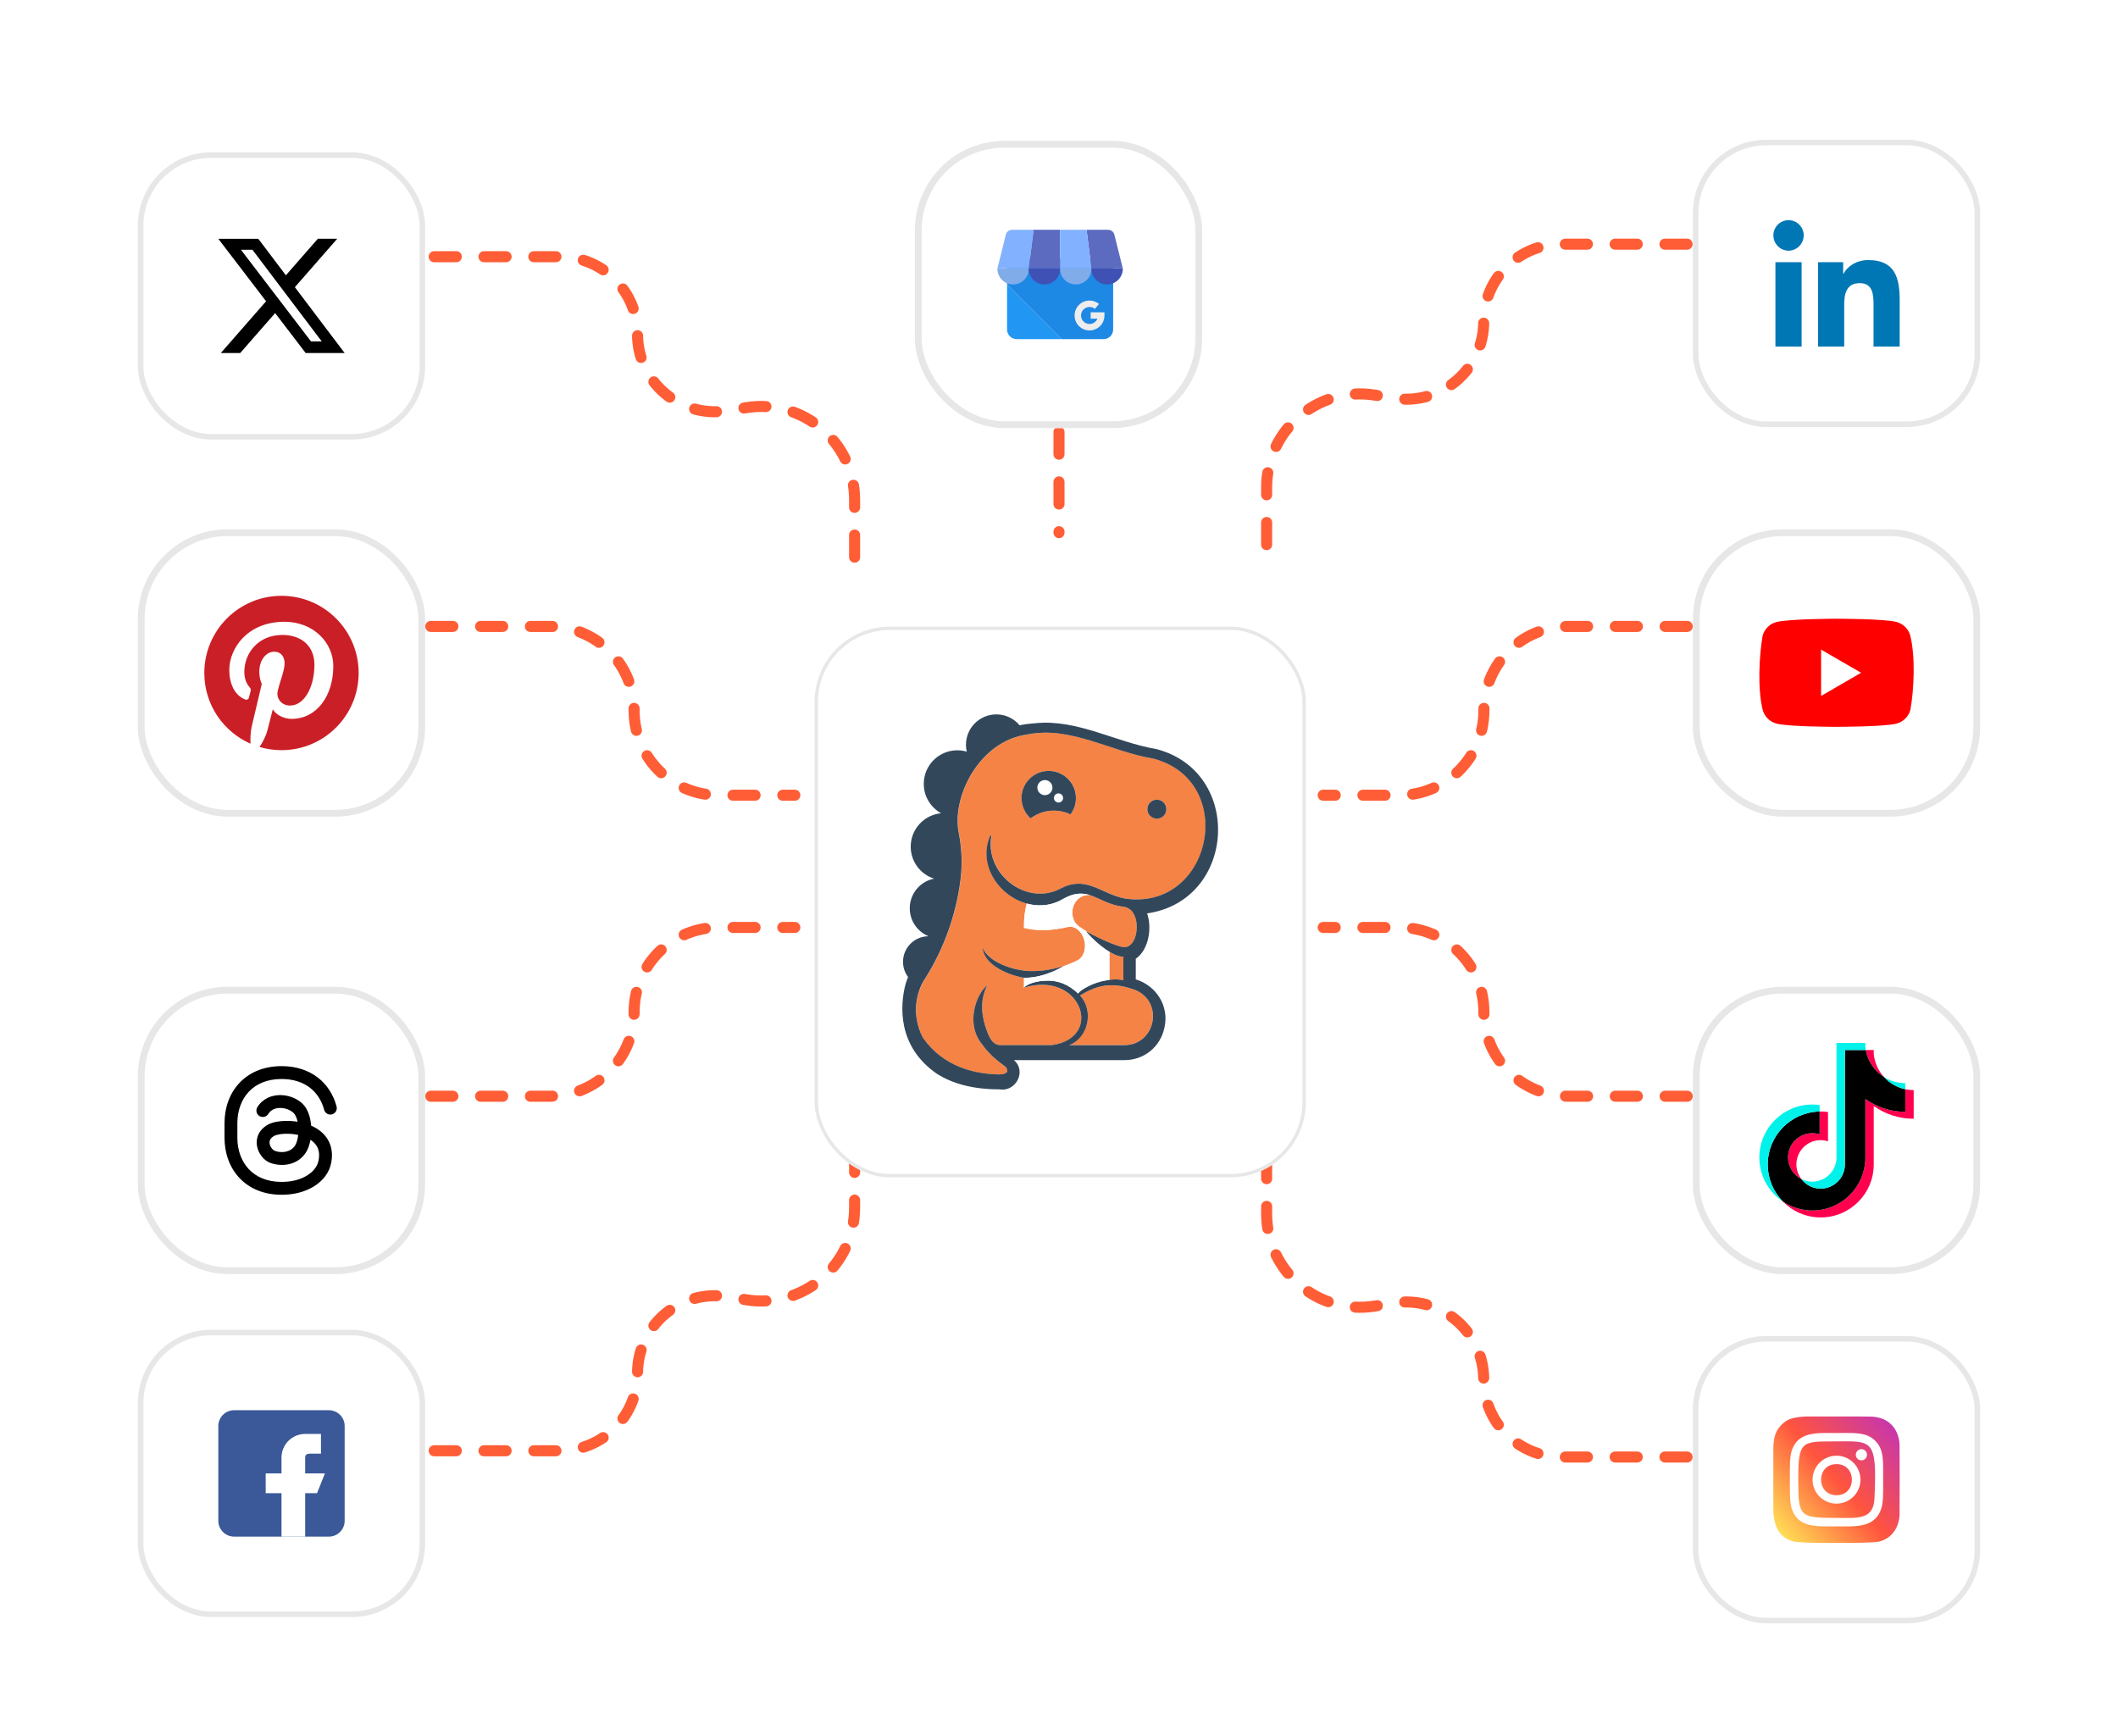 <svg width="338" height="277" viewBox="0 0 338 277" fill="none" xmlns="http://www.w3.org/2000/svg">
<g filter="url(#filter0_d_1_7016)">
<rect x="22" y="19" width="45.843" height="45.843" rx="11.718" fill="white"/>
<rect x="22.442" y="19.442" width="44.96" height="44.96" rx="11.277" stroke="#E7E7E7" stroke-width="0.883"/>
<g clip-path="url(#clip0_1_7016)">
<path d="M50.719 32.804H53.811L47.056 40.529L55.003 51.037H48.781L43.908 44.663L38.331 51.037H35.237L42.463 42.775L34.839 32.805H41.219L45.624 38.632L50.719 32.804ZM49.635 49.187H51.348L40.289 34.559H38.45L49.635 49.187Z" fill="black"/>
</g>
</g>
<path d="M69.289 40.963H89.37C96.202 40.963 101.74 46.502 101.74 53.334V53.334C101.74 60.965 108.581 66.776 116.111 65.542L119.062 65.058C128.138 63.571 136.383 70.575 136.383 79.772V90.47" stroke="#FF5D36" stroke-width="1.766" stroke-linecap="round" stroke-linejoin="round" stroke-dasharray="3.53 4.42"/>
<g filter="url(#filter1_d_1_7016)">
<rect x="270.157" y="17" width="45.843" height="45.843" rx="11.718" fill="white"/>
<rect x="270.599" y="17.442" width="44.96" height="44.96" rx="11.277" stroke="#E7E7E7" stroke-width="0.883"/>
<g clip-path="url(#clip1_1_7016)">
<path d="M303.158 50.008V50.007H303.163V42.609C303.163 38.99 302.384 36.202 298.155 36.202C296.122 36.202 294.757 37.318 294.2 38.376H294.141V36.539H290.131V50.007H294.307V43.338C294.307 41.583 294.64 39.885 296.813 39.885C298.955 39.885 298.987 41.889 298.987 43.451V50.008H303.158Z" fill="#0077B5"/>
<path d="M283.331 36.54H287.511V50.007H283.331V36.54Z" fill="#0077B5"/>
<path d="M285.423 29.835C284.087 29.835 283.002 30.921 283.002 32.258C283.002 33.595 284.087 34.703 285.423 34.703C286.76 34.703 287.845 33.595 287.845 32.258C287.844 30.921 286.759 29.835 285.423 29.835V29.835Z" fill="#0077B5"/>
</g>
</g>
<path d="M269.229 38.963H249.148C242.316 38.963 236.777 44.502 236.777 51.334V51.334C236.777 58.965 229.936 64.776 222.406 63.542L219.456 63.058C210.38 61.571 202.134 68.575 202.134 77.772V88.47" stroke="#FF5D36" stroke-width="1.766" stroke-linecap="round" stroke-linejoin="round" stroke-dasharray="3.53 4.42"/>
<g filter="url(#filter2_d_1_7016)">
<rect x="270.16" y="78" width="45.84" height="45.84" rx="14.315" fill="white"/>
<rect x="270.699" y="78.539" width="44.761" height="44.761" rx="13.775" stroke="#E7E7E7" stroke-width="1.079"/>
<g clip-path="url(#clip2_1_7016)">
<path d="M304.851 94.962C304.71 94.44 304.434 93.964 304.052 93.582C303.669 93.199 303.193 92.924 302.671 92.782C300.76 92.261 293.068 92.261 293.068 92.261C293.068 92.261 285.375 92.277 283.463 92.798C282.941 92.939 282.465 93.215 282.083 93.597C281.7 93.98 281.425 94.456 281.284 94.978C280.705 98.374 280.481 103.549 281.299 106.809C281.441 107.331 281.716 107.807 282.099 108.19C282.481 108.572 282.957 108.848 283.479 108.989C285.391 109.51 293.083 109.51 293.083 109.51C293.083 109.51 300.776 109.51 302.687 108.989C303.209 108.848 303.685 108.572 304.068 108.19C304.45 107.807 304.726 107.331 304.867 106.809C305.477 103.408 305.665 98.237 304.851 94.962Z" fill="#FF0000"/>
<path d="M290.619 104.582L297.001 100.886L290.619 97.189V104.582Z" fill="white"/>
</g>
</g>
<path d="M269.255 99.963H250.27C242.833 99.963 236.803 105.992 236.803 113.43V113.43C236.803 120.867 230.774 126.897 223.337 126.897H211.16" stroke="#FF5D36" stroke-width="1.766" stroke-linecap="round" stroke-linejoin="round" stroke-dasharray="3.53 4.42"/>
<g filter="url(#filter3_d_1_7016)">
<rect x="270.16" y="151" width="45.84" height="45.84" rx="14.315" fill="white"/>
<rect x="270.699" y="151.539" width="44.761" height="44.761" rx="13.775" stroke="#E7E7E7" stroke-width="1.079"/>
<g clip-path="url(#clip3_1_7016)">
<path d="M299.018 170.016C300.815 171.3 303.017 172.055 305.394 172.055V167.482C304.944 167.482 304.496 167.435 304.055 167.342V170.942C301.678 170.942 299.477 170.186 297.679 168.903V178.235C297.679 182.903 293.893 186.687 289.222 186.687C287.48 186.687 285.86 186.161 284.514 185.258C286.05 186.827 288.192 187.801 290.561 187.801C295.232 187.801 299.018 184.016 299.018 179.348V170.016H299.018ZM300.67 165.402C299.752 164.4 299.149 163.104 299.018 161.671V161.083H297.749C298.069 162.904 299.158 164.459 300.67 165.402ZM287.468 181.675C286.955 181.003 286.678 180.18 286.679 179.334C286.679 177.199 288.411 175.468 290.548 175.468C290.946 175.468 291.342 175.529 291.721 175.649V170.974C291.278 170.913 290.83 170.887 290.383 170.897V174.536C290.003 174.416 289.607 174.354 289.209 174.355C287.072 174.355 285.34 176.086 285.34 178.221C285.34 179.731 286.206 181.038 287.468 181.675Z" fill="#FF004F"/>
<path d="M297.679 168.902C299.477 170.186 301.678 170.942 304.055 170.942V167.342C302.728 167.06 301.553 166.366 300.67 165.402C299.158 164.459 298.069 162.904 297.749 161.083H294.416V179.348C294.409 181.477 292.68 183.201 290.548 183.201C289.291 183.201 288.175 182.603 287.468 181.675C286.206 181.038 285.34 179.731 285.34 178.221C285.34 176.086 287.072 174.355 289.209 174.355C289.618 174.355 290.013 174.419 290.383 174.536V170.897C285.794 170.992 282.104 174.739 282.104 179.348C282.104 181.648 283.023 183.734 284.514 185.258C285.86 186.161 287.48 186.687 289.222 186.687C293.893 186.687 297.679 182.903 297.679 178.235L297.679 168.902Z" fill="black"/>
<path d="M304.055 167.342V166.369C302.859 166.371 301.685 166.036 300.67 165.402C301.569 166.386 302.752 167.064 304.055 167.342M297.749 161.083C297.719 160.909 297.695 160.733 297.679 160.557V159.969H293.077V178.235C293.07 180.364 291.341 182.088 289.208 182.088C288.604 182.089 288.008 181.947 287.468 181.675C288.175 182.603 289.291 183.201 290.547 183.201C292.679 183.201 294.409 181.477 294.416 179.348V161.083L297.749 161.083ZM290.383 170.897V169.861C289.998 169.808 289.611 169.782 289.222 169.782C284.551 169.782 280.765 173.567 280.765 178.235C280.765 181.161 282.253 183.74 284.514 185.258C283.023 183.734 282.104 181.648 282.104 179.348C282.104 174.739 285.794 170.992 290.383 170.897Z" fill="#00F2EA"/>
</g>
</g>
<path d="M269.254 174.933H250.27C242.832 174.933 236.803 168.904 236.803 161.467V161.467C236.803 154.029 230.774 148 223.337 148H211.16" stroke="#FF5D36" stroke-width="1.766" stroke-linecap="round" stroke-linejoin="round" stroke-dasharray="3.53 4.42"/>
<g filter="url(#filter4_d_1_7016)">
<rect x="22" y="78" width="45.84" height="45.84" rx="14.315" fill="white"/>
<rect x="22.539" y="78.539" width="44.761" height="44.761" rx="13.775" stroke="#E7E7E7" stroke-width="1.079"/>
<g clip-path="url(#clip4_1_7016)">
<path d="M32.605 100.92C32.605 105.963 35.637 110.295 39.977 112.2C39.942 111.34 39.97 110.308 40.191 109.372C40.428 108.372 41.776 102.661 41.776 102.661C41.776 102.661 41.382 101.875 41.382 100.713C41.382 98.888 42.44 97.525 43.757 97.525C44.877 97.525 45.419 98.366 45.419 99.374C45.419 100.5 44.7 102.184 44.331 103.744C44.022 105.051 44.986 106.116 46.275 106.116C48.608 106.116 50.179 103.119 50.179 99.569C50.179 96.869 48.362 94.849 45.055 94.849C41.319 94.849 38.992 97.635 38.992 100.747C38.992 101.82 39.309 102.576 39.804 103.162C40.032 103.431 40.063 103.54 39.981 103.849C39.922 104.075 39.786 104.621 39.73 104.837C39.648 105.149 39.395 105.26 39.114 105.145C37.393 104.443 36.592 102.559 36.592 100.44C36.592 96.942 39.542 92.747 45.393 92.747C50.095 92.747 53.19 96.15 53.19 99.802C53.19 104.633 50.504 108.242 46.545 108.242C45.215 108.242 43.965 107.523 43.536 106.707C43.536 106.707 42.821 109.545 42.67 110.092C42.409 111.042 41.898 111.991 41.43 112.731C42.563 113.066 43.739 113.236 44.92 113.236C51.721 113.236 57.235 107.722 57.235 100.92C57.235 94.119 51.721 88.605 44.92 88.605C38.119 88.605 32.605 94.119 32.605 100.92Z" fill="#CB1F27"/>
</g>
</g>
<path d="M68.746 99.963H87.73C95.167 99.963 101.197 105.992 101.197 113.43V113.43C101.197 120.867 107.226 126.897 114.663 126.897H126.84" stroke="#FF5D36" stroke-width="1.766" stroke-linecap="round" stroke-linejoin="round" stroke-dasharray="3.53 4.42"/>
<g filter="url(#filter5_d_1_7016)">
<rect x="22" y="151" width="45.84" height="45.84" rx="14.315" fill="white"/>
<rect x="22.539" y="151.539" width="44.761" height="44.761" rx="13.775" stroke="#E7E7E7" stroke-width="1.079"/>
<g clip-path="url(#clip5_1_7016)">
<path fill-rule="evenodd" clip-rule="evenodd" d="M38.198 166.349C39.786 164.657 42.087 163.657 44.937 163.657C49.622 163.657 52.729 166.358 53.712 170.099C53.781 170.363 53.743 170.643 53.605 170.878C53.468 171.113 53.243 171.284 52.98 171.353C52.716 171.422 52.436 171.384 52.201 171.246C51.966 171.109 51.795 170.884 51.726 170.621C50.98 167.785 48.693 165.71 44.936 165.71C42.59 165.71 40.852 166.52 39.696 167.752C38.531 168.996 37.881 170.752 37.881 172.765V175.075C37.881 177.088 38.531 178.844 39.696 180.087C40.852 181.321 42.59 182.13 44.936 182.13C46.635 182.13 47.982 181.736 49.017 181.099C50.058 180.457 50.679 179.606 50.854 178.63C51.054 177.506 50.808 176.734 50.384 176.177C50.151 175.877 49.868 175.62 49.548 175.416C49.41 176.185 49.163 176.91 48.789 177.479C47.412 179.572 44.778 179.751 43.042 179.058C42.102 178.684 41.296 177.659 41.046 176.559C40.895 175.929 40.946 175.268 41.191 174.668C41.462 174.015 41.966 173.459 42.684 173.036C43.394 172.617 44.449 172.424 45.495 172.395C46.125 172.378 46.808 172.42 47.496 172.531C47.352 171.864 47.109 171.367 46.835 171.111C46.338 170.649 45.515 170.324 44.69 170.329C43.893 170.335 43.216 170.642 42.812 171.289C42.668 171.519 42.438 171.684 42.173 171.745C41.907 171.806 41.629 171.759 41.398 171.615C41.167 171.471 41.003 171.241 40.942 170.976C40.881 170.71 40.927 170.432 41.072 170.201C41.931 168.828 43.346 168.287 44.677 168.277C45.98 168.267 47.322 168.761 48.234 169.609C49.155 170.467 49.551 171.874 49.654 173.153C50.551 173.544 51.399 174.118 52.02 174.936C52.821 175.993 53.166 177.356 52.874 178.991C52.577 180.657 51.525 181.965 50.093 182.846C48.689 183.71 46.957 184.182 44.936 184.182C42.087 184.182 39.785 183.183 38.199 181.491C36.623 179.81 35.828 177.525 35.828 175.075V172.765C35.828 170.315 36.623 168.03 38.199 166.349H38.198ZM47.588 174.638C46.919 174.493 46.235 174.429 45.55 174.447C44.636 174.472 43.994 174.646 43.726 174.804C43.332 175.037 43.162 175.274 43.086 175.457C43.005 175.663 42.992 175.89 43.047 176.104C43.172 176.654 43.586 177.066 43.802 177.152C44.958 177.613 46.404 177.369 47.074 176.351C47.315 175.984 47.507 175.366 47.587 174.638H47.588Z" fill="black"/>
</g>
</g>
<path d="M68.746 174.933H87.73C95.167 174.933 101.197 168.904 101.197 161.467V161.467C101.197 154.029 107.226 148 114.663 148H126.84" stroke="#FF5D36" stroke-width="1.766" stroke-linecap="round" stroke-linejoin="round" stroke-dasharray="3.53 4.42"/>
<g filter="url(#filter6_d_1_7016)">
<rect x="22" y="206.902" width="45.843" height="45.843" rx="11.718" fill="white"/>
<rect x="22.442" y="207.343" width="44.96" height="44.96" rx="11.277" stroke="#E7E7E7" stroke-width="0.883"/>
<g clip-path="url(#clip6_1_7016)">
<path d="M52.483 219.738H37.361C35.97 219.738 34.84 220.868 34.84 222.259V237.387C34.84 238.777 35.97 239.909 37.361 239.909H52.483C53.872 239.909 55.003 238.777 55.003 237.387V222.259C55.003 220.868 53.872 219.738 52.483 219.738Z" fill="#3B5999"/>
<path d="M48.702 229.823V227.302C48.702 226.606 49.266 226.672 49.962 226.672H51.222V223.52H48.702C46.613 223.52 44.921 225.213 44.921 227.302V229.823H42.401V232.975H44.921V239.909H48.702V232.975H50.592L51.852 229.823H48.702Z" fill="white"/>
</g>
</g>
<path d="M69.289 231.507H89.37C96.202 231.507 101.74 225.969 101.74 219.136V219.136C101.74 211.506 108.581 205.695 116.111 206.929L119.062 207.412C128.138 208.899 136.383 201.895 136.383 192.698V182" stroke="#FF5D36" stroke-width="1.766" stroke-linecap="round" stroke-linejoin="round" stroke-dasharray="3.53 4.42"/>
<g filter="url(#filter7_d_1_7016)">
<rect x="270.157" y="207.901" width="45.843" height="45.843" rx="11.718" fill="white"/>
<rect x="270.599" y="208.342" width="44.96" height="44.96" rx="11.277" stroke="#E7E7E7" stroke-width="0.883"/>
<g clip-path="url(#clip7_1_7016)">
<path d="M284.255 222.109C282.67 223.755 282.995 225.504 282.995 230.818C282.995 235.23 282.225 239.654 286.253 240.695C287.511 241.019 298.655 241.019 299.911 240.694C301.588 240.261 302.952 238.9 303.139 236.527C303.165 236.196 303.165 225.445 303.138 225.108C302.939 222.58 301.384 221.124 299.335 220.829C298.865 220.76 298.771 220.74 296.362 220.736C287.815 220.74 285.941 220.36 284.255 222.109Z" fill="url(#paint0_linear_1_7016)"/>
<path d="M293.078 223.375C290.027 223.375 287.13 223.103 286.023 225.944C285.566 227.117 285.633 228.641 285.633 230.823C285.633 232.738 285.571 234.537 286.023 235.701C287.127 238.544 290.048 238.272 293.076 238.272C295.997 238.272 299.009 238.576 300.129 235.701C300.587 234.516 300.52 233.015 300.52 230.823C300.52 227.913 300.68 226.035 299.27 224.624C297.841 223.196 295.91 223.375 293.074 223.375H293.078ZM292.41 224.717C298.774 224.707 299.584 223.999 299.137 233.83C298.978 237.308 296.332 236.926 293.078 236.926C287.147 236.926 286.976 236.756 286.976 230.82C286.976 224.814 287.447 224.72 292.41 224.715V224.717ZM297.052 225.953C296.558 225.953 296.158 226.353 296.158 226.847C296.158 227.34 296.558 227.74 297.052 227.74C297.545 227.74 297.945 227.34 297.945 226.847C297.945 226.353 297.545 225.953 297.052 225.953ZM293.078 226.998C290.966 226.998 289.255 228.711 289.255 230.823C289.255 232.935 290.966 234.647 293.078 234.647C295.189 234.647 296.9 232.935 296.9 230.823C296.9 228.711 295.189 226.998 293.078 226.998ZM293.078 228.34C296.358 228.34 296.363 233.306 293.078 233.306C289.798 233.306 289.793 228.34 293.078 228.34Z" fill="white"/>
</g>
</g>
<path d="M269.228 232.507H249.148C242.316 232.507 236.777 226.969 236.777 220.137V220.137C236.777 212.506 229.936 206.695 222.406 207.929L219.456 208.412C210.379 209.9 202.134 202.895 202.134 193.698V183" stroke="#FF5D36" stroke-width="1.766" stroke-linecap="round" stroke-linejoin="round" stroke-dasharray="3.53 4.42"/>
<g filter="url(#filter8_d_1_7016)">
<rect x="130" y="92" width="78.386" height="87.872" rx="12" fill="white"/>
<rect x="130.269" y="92.269" width="77.849" height="87.335" rx="11.731" stroke="#E7E7E7" stroke-width="0.538"/>
<path d="M172.357 150.856C173.111 150.379 173.856 150.002 174.605 149.725C174.786 149.663 174.968 149.6 175.154 149.548C175.383 149.486 175.617 149.433 175.855 149.39C176.242 149.319 176.638 149.266 177.039 149.242C177.039 149.242 177.812 149.199 178.838 149.338C179.607 149.462 180.418 149.691 181.291 150.025C185.787 152.05 184.341 158.777 179.411 158.777H170.605C173.679 157.645 174.614 153.282 172.357 150.851V150.856Z" fill="#F58345"/>
<path d="M146.279 154.528C146.447 155.621 146.8 156.691 147.32 157.66C150.584 162.277 155.543 163.308 158.789 163.432C159.166 163.447 159.514 163.447 159.839 163.442C160.54 163.361 161.098 163.055 160.483 162.258C160.354 162.167 160.235 162.076 160.111 161.986C159.624 161.627 159.175 161.269 158.774 160.916C158.684 160.84 158.602 160.758 158.516 160.682C158.445 160.615 158.373 160.553 158.306 160.486C158.192 160.377 158.082 160.267 157.977 160.157C157.944 160.123 157.906 160.085 157.872 160.052C157.786 159.961 157.705 159.87 157.624 159.78C157.572 159.722 157.519 159.665 157.471 159.613C157.414 159.551 157.366 159.484 157.309 159.422C157.237 159.336 157.166 159.25 157.099 159.164C157.066 159.121 157.032 159.078 157.004 159.035C156.937 158.949 156.87 158.868 156.813 158.782C156.794 158.753 156.774 158.725 156.755 158.696C154.006 155.378 155.796 150.641 157.552 149.228C156.459 151.41 156.584 153.683 157.237 155.745C157.299 155.931 157.362 156.113 157.424 156.299C157.438 156.337 157.452 156.371 157.467 156.409C157.619 156.81 157.786 157.202 157.968 157.579C157.968 157.588 157.977 157.598 157.982 157.607C158.12 157.86 158.278 158.099 158.469 158.29C158.483 158.304 158.502 158.314 158.516 158.328C158.593 158.4 158.674 158.462 158.76 158.519C159.037 158.686 159.361 158.782 159.695 158.782C159.695 158.782 160.087 158.782 160.702 158.782H167.919C176.314 157.531 172.433 146.817 163.408 149.624V148.187V148.039C162.592 147.896 161.762 147.667 160.927 147.333C158.063 146.187 156.927 144.645 156.817 143.203C157.29 144.382 158.55 145.523 160.96 146.33C161.791 146.607 162.611 146.784 163.408 146.884C163.614 146.908 163.819 146.927 164.019 146.941C164.043 146.941 164.067 146.941 164.091 146.946C164.191 146.951 164.291 146.955 164.411 146.96C165.494 146.989 167.379 146.898 169.704 146.182C169.737 146.172 169.77 146.163 169.804 146.149C169.818 146.149 169.828 146.139 169.842 146.134C169.985 146.087 170.128 146.034 170.267 145.982C170.291 145.972 170.314 145.962 170.343 145.953C170.481 145.9 170.615 145.848 170.744 145.795C170.753 145.795 170.763 145.786 170.777 145.781C170.901 145.728 171.021 145.681 171.14 145.628C171.159 145.619 171.178 145.609 171.202 145.604C171.321 145.552 171.436 145.499 171.551 145.447C171.574 145.437 171.593 145.428 171.617 145.413C171.732 145.361 171.842 145.308 171.947 145.256C172.219 145.122 172.453 144.917 172.639 144.659C172.729 144.53 172.811 144.392 172.882 144.244C172.954 144.096 173.006 143.933 173.049 143.771C173.221 143.107 173.188 142.329 172.901 141.603C172.691 141.073 172.376 140.644 172.009 140.343C171.851 140.214 171.679 140.109 171.508 140.033C171.45 140.009 171.388 139.985 171.331 139.966C171.154 139.908 170.968 139.875 170.787 139.875C170.677 139.875 170.563 139.889 170.453 139.913C170.443 139.913 170.434 139.913 170.419 139.918C169.474 140.138 168.596 140.276 167.79 140.352C167.465 140.381 167.155 140.4 166.854 140.41C165.947 140.438 165.141 140.381 164.425 140.271C164.067 140.214 163.733 140.147 163.418 140.066V139.617C163.418 138.428 163.575 137.278 163.862 136.18H163.852C159.414 134.948 156.001 130.001 158.063 125.308L158.235 125.356C157.132 131.271 163.518 136.528 169.035 133.921C173.355 131.472 175.688 134.704 179.659 135.401C193.49 137.302 197.647 116.623 184.064 113.052C177.368 111.973 170.878 107.805 163.972 109.204C156.211 110.259 151.806 119.335 153.052 125.036C153.424 126.989 153.563 128.975 153.438 130.956C153.438 131.014 153.429 131.071 153.429 131.128C153.4 131.567 153.357 132.007 153.3 132.441C152.594 137.965 150.694 143.317 147.726 148.049C147.296 148.736 146.933 149.453 146.666 150.216C146.279 151.391 146.136 152.642 146.227 153.878C146.237 154.017 146.251 154.16 146.27 154.299C146.279 154.375 146.289 154.451 146.299 154.523L146.279 154.528ZM171.708 119.364C171.708 120.338 171.383 121.24 170.839 121.961C169.828 121.469 168.649 121.25 167.422 121.403C166.301 121.541 165.298 121.971 164.477 122.596C163.59 121.799 163.027 120.648 163.027 119.364C163.027 116.967 164.969 115.019 167.37 115.019C169.77 115.019 171.713 116.962 171.713 119.364H171.708ZM184.618 119.607C185.453 119.607 186.136 120.285 186.136 121.126C186.136 121.966 185.458 122.644 184.618 122.644C183.778 122.644 183.1 121.966 183.1 121.126C183.1 120.285 183.778 119.607 184.618 119.607Z" fill="#F58345"/>
<path d="M177.369 144.067C178.066 144.454 178.734 144.702 179.274 144.659V148.436C178.61 148.259 177.837 148.259 177.044 148.359V143.895C177.149 143.952 177.259 144.005 177.369 144.057V144.067Z" fill="#F58345"/>
<path d="M179.273 143.155C178.466 143.036 176.7 142.372 174.319 141.155C174.033 140.968 173.718 140.825 173.403 140.639C172.954 140.362 172.544 140.09 172.186 139.832C172.114 139.784 172.047 139.727 171.985 139.67C171.856 139.555 171.742 139.431 171.641 139.293C171.541 139.154 171.455 139.006 171.384 138.853C171.202 138.467 171.117 138.027 171.121 137.583C171.131 137.053 171.279 136.509 171.575 136.032C171.656 135.898 171.746 135.779 171.847 135.664C171.937 135.559 172.038 135.463 172.143 135.377C172.348 135.206 172.572 135.077 172.811 134.981C172.911 134.943 173.016 134.91 173.126 134.881C173.374 134.824 173.632 134.805 173.889 134.838C173.923 134.838 173.961 134.852 173.994 134.862C175.512 135.354 176.953 136.394 179.273 136.705C182.337 136.967 181.917 143.384 179.273 143.146V143.155Z" fill="#F58345"/>
<path d="M184.618 119.607C185.453 119.607 186.135 120.285 186.135 121.126C186.135 121.966 185.458 122.644 184.618 122.644C183.778 122.644 183.1 121.966 183.1 121.126C183.1 120.285 183.778 119.607 184.618 119.607Z" fill="#33475B"/>
<path d="M160.95 146.33C161.781 146.607 162.601 146.784 163.398 146.884C163.398 146.884 163.647 146.922 164.081 146.946H164.091C164.196 146.951 164.296 146.956 164.396 146.96C165.479 146.989 167.365 146.898 169.689 146.182C169.703 146.182 169.717 146.172 169.732 146.168C169.732 146.168 166.782 148.078 163.394 148.035C162.578 147.891 161.747 147.662 160.912 147.328C158.048 146.182 156.913 144.64 156.803 143.198C157.275 144.377 158.535 145.518 160.945 146.325L160.95 146.33Z" fill="#33475B"/>
<path d="M149.659 163.437C152.002 164.888 155.2 165.848 159.533 165.834C162.125 166.268 163.871 162.912 161.805 161.174H179.411C182.585 161.174 185.162 159.087 185.83 155.984C186.603 152.556 184.566 149.314 181.253 148.283V144.988C183.229 143.666 183.916 140.228 183.062 137.755C197.27 135.721 198.492 115.177 184.546 111.534C178.056 110.45 171.956 106.73 165.236 107.408C165.022 107.428 164.812 107.451 164.597 107.466C164.258 107.49 163.59 107.552 162.716 107.738C161.829 106.678 160.497 106 159.003 106C156.321 106 154.15 108.172 154.15 110.856C154.15 111.228 154.197 111.596 154.278 111.944C153.801 111.806 153.295 111.729 152.775 111.729C149.816 111.729 147.42 114.126 147.42 117.086C147.42 119.106 148.537 120.863 150.184 121.775C147.463 122.033 145.335 124.32 145.335 127.108C145.335 129.5 146.9 131.524 149.062 132.212C146.852 132.646 145.182 134.599 145.182 136.939C145.182 138.958 146.423 140.682 148.184 141.403C145.931 141.403 144.108 143.231 144.108 145.485C144.108 146.392 144.409 147.232 144.915 147.91C144.719 148.373 144.557 148.851 144.437 149.338C143.731 152.269 143.029 158.973 149.659 163.451V163.437ZM170.61 158.787C173.684 157.655 174.619 153.291 172.362 150.861C173.116 150.383 173.861 150.006 174.61 149.729C175.946 149.242 177.311 149.094 178.843 149.343C179.612 149.467 180.423 149.696 181.296 150.03C185.792 152.055 184.346 158.782 179.416 158.782H170.61V158.787ZM146.642 150.216C146.895 149.452 147.244 148.722 147.702 148.049C150.67 143.317 152.57 137.965 153.276 132.441C153.333 132.002 153.372 131.567 153.405 131.128C153.405 131.071 153.415 131.013 153.415 130.956C153.539 128.98 153.4 126.989 153.028 125.036C151.782 119.335 156.187 110.259 163.948 109.204C170.854 107.805 177.34 111.973 184.041 113.052C197.623 116.623 193.466 137.306 179.635 135.401C175.665 134.704 173.331 131.472 169.012 133.921C163.494 136.528 157.109 131.271 158.211 125.356L158.039 125.308C155.977 130.006 159.39 134.948 163.828 136.179C163.843 136.179 163.862 136.189 163.876 136.194C165.528 136.643 167.317 136.58 169.021 135.793C169.694 135.368 170.291 135.086 170.844 134.895C172.071 134.47 173.049 134.556 173.989 134.862C175.507 135.353 176.948 136.394 179.268 136.705C182.332 136.967 181.912 143.384 179.268 143.145C178.461 143.026 176.695 142.362 174.314 141.145C173.985 140.978 173.665 140.801 173.364 140.629C173.359 140.629 173.35 140.62 173.345 140.62C173.359 140.72 173.708 141.126 174.233 141.641C175.025 142.415 176.228 143.427 177.368 144.062C178.065 144.449 178.733 144.697 179.273 144.654V148.431C178.609 148.254 177.836 148.254 177.044 148.354C176.925 148.369 176.81 148.388 176.691 148.407C175.502 148.607 174.304 149.037 173.412 149.505C172.744 149.853 172.238 150.221 172.042 150.531C170.491 149.042 168.902 148.536 167.513 148.483C167.298 148.474 167.098 148.483 166.897 148.488C166.735 148.493 166.573 148.502 166.42 148.517C166.224 148.536 166.029 148.555 165.847 148.583C165.838 148.583 165.828 148.583 165.819 148.583C164.883 148.741 164.186 149.032 163.785 149.276C163.547 149.419 163.408 149.548 163.404 149.615C172.433 146.807 176.314 157.521 167.914 158.772H160.698C160.082 158.772 159.691 158.772 159.691 158.772C159.318 158.782 159.013 158.677 158.755 158.51C158.669 158.452 158.588 158.39 158.512 158.319C158.497 158.304 158.478 158.295 158.464 158.28C158.273 158.089 158.116 157.856 157.977 157.598C157.748 157.178 157.581 156.71 157.419 156.289C157.352 156.108 157.29 155.922 157.233 155.736C156.579 153.673 156.455 151.4 157.548 149.218C155.791 150.632 154.002 155.368 156.751 158.686C156.832 158.801 156.918 158.911 157.004 159.025C157.037 159.068 157.066 159.111 157.099 159.154C157.166 159.24 157.237 159.326 157.309 159.412C157.362 159.474 157.414 159.541 157.471 159.603C157.519 159.66 157.576 159.718 157.624 159.77C157.705 159.861 157.786 159.951 157.872 160.042C157.906 160.076 157.944 160.114 157.977 160.147C158.082 160.257 158.192 160.367 158.307 160.477C158.373 160.544 158.45 160.606 158.517 160.672C158.602 160.749 158.684 160.83 158.774 160.906C159.175 161.26 159.624 161.613 160.111 161.976C160.235 162.067 160.354 162.157 160.483 162.248C161.099 163.045 160.54 163.351 159.839 163.432C159.476 163.475 159.08 163.461 158.789 163.423C155.543 163.298 150.584 162.267 147.32 157.65C146.781 156.676 146.437 155.607 146.28 154.518C146.27 154.442 146.26 154.365 146.251 154.294C146.232 154.155 146.217 154.012 146.208 153.874C146.112 152.637 146.256 151.386 146.647 150.212L146.642 150.216Z" fill="#33475B"/>
<path d="M163.022 119.364C163.022 120.648 163.585 121.803 164.473 122.596C165.294 121.97 166.301 121.541 167.417 121.402C168.644 121.249 169.823 121.469 170.835 121.961C171.379 121.235 171.703 120.338 171.703 119.364C171.703 116.967 169.761 115.019 167.36 115.019C164.96 115.019 163.017 116.962 163.017 119.364H163.022Z" fill="#33475B"/>
<path d="M163.399 148.039C166.788 148.077 169.737 146.172 169.737 146.172C169.723 146.172 169.709 146.182 169.694 146.187C169.728 146.177 169.761 146.168 169.795 146.153C169.809 146.153 169.818 146.144 169.833 146.139C169.976 146.091 170.119 146.039 170.258 145.986C170.281 145.977 170.305 145.967 170.334 145.958C170.472 145.905 170.606 145.853 170.735 145.8C170.744 145.8 170.754 145.79 170.768 145.786C170.892 145.733 171.012 145.685 171.131 145.633C171.15 145.623 171.169 145.614 171.193 145.609C171.312 145.557 171.427 145.504 171.541 145.451C171.565 145.442 171.584 145.432 171.608 145.418C171.723 145.366 171.832 145.313 171.937 145.26C172.21 145.127 172.443 144.922 172.63 144.664C172.72 144.535 172.801 144.396 172.873 144.248C172.945 144.1 172.997 143.938 173.04 143.776C173.212 143.112 173.178 142.334 172.892 141.608C172.682 141.078 172.367 140.648 172 140.348C171.842 140.219 171.67 140.114 171.498 140.037C171.441 140.013 171.379 139.989 171.322 139.97C171.145 139.913 170.959 139.88 170.778 139.88C170.668 139.88 170.553 139.894 170.444 139.918C170.434 139.918 170.425 139.918 170.41 139.923C169.465 140.142 168.587 140.281 167.781 140.357C167.456 140.386 167.146 140.405 166.845 140.414C165.938 140.443 165.132 140.386 164.416 140.276C164.058 140.219 163.724 140.152 163.409 140.071V139.622C163.409 138.433 163.566 137.282 163.853 136.184C163.867 136.184 163.877 136.189 163.891 136.194C165.542 136.643 167.332 136.581 169.036 135.793C169.289 135.688 169.532 135.573 169.771 135.449L170.405 135.096C170.549 135.019 170.701 134.957 170.854 134.895C172.081 134.47 173.059 134.556 173.999 134.862C173.966 134.857 173.928 134.843 173.894 134.838C173.641 134.804 173.384 134.819 173.131 134.881C173.026 134.905 172.921 134.938 172.816 134.981C172.577 135.072 172.353 135.205 172.147 135.377C172.042 135.463 171.942 135.559 171.852 135.664C171.751 135.774 171.661 135.898 171.58 136.031C171.279 136.509 171.131 137.048 171.126 137.583C171.117 138.027 171.207 138.462 171.389 138.853C171.46 139.011 171.546 139.154 171.646 139.292C171.747 139.431 171.861 139.555 171.99 139.67C172.052 139.727 172.119 139.779 172.19 139.832C172.553 140.09 172.964 140.362 173.407 140.639C173.388 140.629 173.369 140.62 173.35 140.605C173.35 140.605 173.36 140.615 173.374 140.634C173.369 140.634 173.36 140.624 173.355 140.624C173.369 140.725 173.718 141.131 174.243 141.646C174.906 142.348 175.889 143.26 177.049 143.905V148.369C176.93 148.383 176.815 148.402 176.696 148.421C175.312 148.593 174.219 149.042 173.417 149.519C172.749 149.868 172.243 150.235 172.047 150.546C170.496 149.056 168.907 148.55 167.518 148.498C167.489 148.498 167.466 148.498 167.437 148.498C167.265 148.498 167.093 148.498 166.926 148.502C166.917 148.502 166.907 148.502 166.902 148.502C166.74 148.507 166.578 148.517 166.425 148.531C166.22 148.545 166.034 148.569 165.852 148.598C165.843 148.598 165.833 148.598 165.824 148.598C164.769 148.755 164.139 149.051 163.791 149.29C163.552 149.433 163.414 149.562 163.409 149.629V148.192V148.044L163.399 148.039Z" fill="white"/>
<path d="M164.01 146.941C164.01 146.941 164.058 146.941 164.082 146.946C163.648 146.922 163.399 146.884 163.399 146.884C163.605 146.908 163.81 146.927 164.01 146.941Z" fill="white"/>
<path d="M164.082 146.946C164.182 146.951 164.282 146.955 164.401 146.96C164.301 146.96 164.196 146.955 164.096 146.946C164.096 146.946 164.086 146.946 164.082 146.946Z" fill="white"/>
<path d="M166.912 118.877C167.571 118.786 168.034 118.18 167.944 117.521C167.853 116.862 167.246 116.399 166.588 116.489C165.929 116.58 165.466 117.187 165.556 117.845C165.647 118.504 166.253 118.967 166.912 118.877Z" fill="white"/>
<path d="M169.021 120.061C169.422 120.008 169.699 119.641 169.647 119.24C169.594 118.839 169.227 118.562 168.826 118.614C168.425 118.667 168.148 119.034 168.2 119.436C168.253 119.837 168.62 120.113 169.021 120.061Z" fill="white"/>
</g>
<path d="M169 61V85" stroke="#FF5D36" stroke-width="1.766" stroke-linecap="round" stroke-linejoin="round" stroke-dasharray="3.53 4.42"/>
<g filter="url(#filter9_d_1_7016)">
<rect x="146" y="16" width="45.84" height="45.84" rx="14.315" fill="white"/>
<rect x="146.539" y="16.539" width="44.761" height="44.761" rx="13.775" stroke="#E7E7E7" stroke-width="1.079"/>
<path d="M160.71 46.104C160.71 46.954 161.399 47.643 162.249 47.643H169.42L160.71 38.933V46.104Z" fill="#2196F3"/>
<path d="M160.71 34.815V38.933L169.42 47.643H176.104C176.954 47.643 177.643 46.954 177.643 46.104V34.815H160.71Z" fill="#1E88E5"/>
<path d="M164.174 36.416C164.174 37.801 163.055 38.92 161.67 38.92C160.289 38.92 159.171 37.801 159.171 36.416V36.354H164.168C164.174 36.375 164.174 36.395 164.174 36.416Z" fill="#81ACEA"/>
<path d="M169.177 36.354V36.416C169.177 37.801 168.058 38.92 166.673 38.92C165.292 38.92 164.174 37.801 164.174 36.416C164.174 36.395 164.174 36.375 164.179 36.354H169.177Z" fill="#3F51B5"/>
<path d="M174.18 36.416C174.18 37.801 173.061 38.92 171.675 38.92C170.295 38.92 169.177 37.801 169.177 36.416V36.354H174.174C174.18 36.375 174.18 36.395 174.18 36.416Z" fill="#81ACEA"/>
<path d="M179.183 36.354V36.416C179.183 37.801 178.064 38.92 176.678 38.92C175.298 38.92 174.18 37.801 174.18 36.416C174.18 36.395 174.18 36.375 174.185 36.354H179.183Z" fill="#3F51B5"/>
<path d="M161.512 30.197C161.04 30.197 160.63 30.518 160.516 30.975L159.176 36.344C159.171 36.349 159.171 36.349 159.171 36.354H164.182L164.951 30.197H161.512Z" fill="#82B1FF"/>
<path d="M164.952 30.197L164.182 36.354H169.177V30.197H164.952Z" fill="#5C6BC0"/>
<path d="M179.183 36.354C179.183 36.349 179.183 36.349 179.177 36.344L177.837 30.975C177.723 30.518 177.313 30.197 176.842 30.197H173.402L174.172 36.354H179.183Z" fill="#5C6BC0"/>
<path d="M173.402 30.197H169.177V36.354H174.172L173.402 30.197Z" fill="#82B1FF"/>
<path d="M173.871 46.257C172.556 46.257 171.486 45.187 171.486 43.872C171.486 42.556 172.556 41.486 173.871 41.486C174.421 41.486 174.958 41.678 175.383 42.026L174.732 42.82C174.487 42.618 174.189 42.512 173.871 42.512C173.121 42.512 172.512 43.121 172.512 43.871C172.512 44.621 173.121 45.23 173.871 45.23C174.439 45.23 174.927 44.88 175.13 44.384H174.052V43.358H176.257V43.871C176.257 45.187 175.187 46.257 173.871 46.257Z" fill="#EDEDED"/>
</g>
<defs>
<filter id="filter0_d_1_7016" x="4.336" y="6.635" width="81.17" height="81.17" filterUnits="userSpaceOnUse" color-interpolation-filters="sRGB">
<feFlood flood-opacity="0" result="BackgroundImageFix"/>
<feColorMatrix in="SourceAlpha" type="matrix" values="0 0 0 0 0 0 0 0 0 0 0 0 0 0 0 0 0 0 127 0" result="hardAlpha"/>
<feOffset dy="5.299"/>
<feGaussianBlur stdDeviation="8.832"/>
<feColorMatrix type="matrix" values="0 0 0 0 0.11 0 0 0 0 0.141 0 0 0 0 0.412 0 0 0 0.05 0"/>
<feBlend mode="normal" in2="BackgroundImageFix" result="effect1_dropShadow_1_7016"/>
<feBlend mode="normal" in="SourceGraphic" in2="effect1_dropShadow_1_7016" result="shape"/>
</filter>
<filter id="filter1_d_1_7016" x="252.493" y="4.635" width="81.17" height="81.17" filterUnits="userSpaceOnUse" color-interpolation-filters="sRGB">
<feFlood flood-opacity="0" result="BackgroundImageFix"/>
<feColorMatrix in="SourceAlpha" type="matrix" values="0 0 0 0 0 0 0 0 0 0 0 0 0 0 0 0 0 0 127 0" result="hardAlpha"/>
<feOffset dy="5.299"/>
<feGaussianBlur stdDeviation="8.832"/>
<feColorMatrix type="matrix" values="0 0 0 0 0.11 0 0 0 0 0.141 0 0 0 0 0.412 0 0 0 0.05 0"/>
<feBlend mode="normal" in2="BackgroundImageFix" result="effect1_dropShadow_1_7016"/>
<feBlend mode="normal" in="SourceGraphic" in2="effect1_dropShadow_1_7016" result="shape"/>
</filter>
<filter id="filter2_d_1_7016" x="248.582" y="62.896" width="88.995" height="88.995" filterUnits="userSpaceOnUse" color-interpolation-filters="sRGB">
<feFlood flood-opacity="0" result="BackgroundImageFix"/>
<feColorMatrix in="SourceAlpha" type="matrix" values="0 0 0 0 0 0 0 0 0 0 0 0 0 0 0 0 0 0 127 0" result="hardAlpha"/>
<feOffset dy="6.473"/>
<feGaussianBlur stdDeviation="10.789"/>
<feColorMatrix type="matrix" values="0 0 0 0 0.11 0 0 0 0 0.141 0 0 0 0 0.412 0 0 0 0.05 0"/>
<feBlend mode="normal" in2="BackgroundImageFix" result="effect1_dropShadow_1_7016"/>
<feBlend mode="normal" in="SourceGraphic" in2="effect1_dropShadow_1_7016" result="shape"/>
</filter>
<filter id="filter3_d_1_7016" x="248.582" y="135.896" width="88.995" height="88.995" filterUnits="userSpaceOnUse" color-interpolation-filters="sRGB">
<feFlood flood-opacity="0" result="BackgroundImageFix"/>
<feColorMatrix in="SourceAlpha" type="matrix" values="0 0 0 0 0 0 0 0 0 0 0 0 0 0 0 0 0 0 127 0" result="hardAlpha"/>
<feOffset dy="6.473"/>
<feGaussianBlur stdDeviation="10.789"/>
<feColorMatrix type="matrix" values="0 0 0 0 0.11 0 0 0 0 0.141 0 0 0 0 0.412 0 0 0 0.05 0"/>
<feBlend mode="normal" in2="BackgroundImageFix" result="effect1_dropShadow_1_7016"/>
<feBlend mode="normal" in="SourceGraphic" in2="effect1_dropShadow_1_7016" result="shape"/>
</filter>
<filter id="filter4_d_1_7016" x="0.422" y="62.896" width="88.995" height="88.995" filterUnits="userSpaceOnUse" color-interpolation-filters="sRGB">
<feFlood flood-opacity="0" result="BackgroundImageFix"/>
<feColorMatrix in="SourceAlpha" type="matrix" values="0 0 0 0 0 0 0 0 0 0 0 0 0 0 0 0 0 0 127 0" result="hardAlpha"/>
<feOffset dy="6.473"/>
<feGaussianBlur stdDeviation="10.789"/>
<feColorMatrix type="matrix" values="0 0 0 0 0.11 0 0 0 0 0.141 0 0 0 0 0.412 0 0 0 0.05 0"/>
<feBlend mode="normal" in2="BackgroundImageFix" result="effect1_dropShadow_1_7016"/>
<feBlend mode="normal" in="SourceGraphic" in2="effect1_dropShadow_1_7016" result="shape"/>
</filter>
<filter id="filter5_d_1_7016" x="0.422" y="135.896" width="88.995" height="88.995" filterUnits="userSpaceOnUse" color-interpolation-filters="sRGB">
<feFlood flood-opacity="0" result="BackgroundImageFix"/>
<feColorMatrix in="SourceAlpha" type="matrix" values="0 0 0 0 0 0 0 0 0 0 0 0 0 0 0 0 0 0 127 0" result="hardAlpha"/>
<feOffset dy="6.473"/>
<feGaussianBlur stdDeviation="10.789"/>
<feColorMatrix type="matrix" values="0 0 0 0 0.11 0 0 0 0 0.141 0 0 0 0 0.412 0 0 0 0.05 0"/>
<feBlend mode="normal" in2="BackgroundImageFix" result="effect1_dropShadow_1_7016"/>
<feBlend mode="normal" in="SourceGraphic" in2="effect1_dropShadow_1_7016" result="shape"/>
</filter>
<filter id="filter6_d_1_7016" x="4.336" y="194.537" width="81.17" height="81.17" filterUnits="userSpaceOnUse" color-interpolation-filters="sRGB">
<feFlood flood-opacity="0" result="BackgroundImageFix"/>
<feColorMatrix in="SourceAlpha" type="matrix" values="0 0 0 0 0 0 0 0 0 0 0 0 0 0 0 0 0 0 127 0" result="hardAlpha"/>
<feOffset dy="5.299"/>
<feGaussianBlur stdDeviation="8.832"/>
<feColorMatrix type="matrix" values="0 0 0 0 0.11 0 0 0 0 0.141 0 0 0 0 0.412 0 0 0 0.05 0"/>
<feBlend mode="normal" in2="BackgroundImageFix" result="effect1_dropShadow_1_7016"/>
<feBlend mode="normal" in="SourceGraphic" in2="effect1_dropShadow_1_7016" result="shape"/>
</filter>
<filter id="filter7_d_1_7016" x="252.493" y="195.536" width="81.17" height="81.17" filterUnits="userSpaceOnUse" color-interpolation-filters="sRGB">
<feFlood flood-opacity="0" result="BackgroundImageFix"/>
<feColorMatrix in="SourceAlpha" type="matrix" values="0 0 0 0 0 0 0 0 0 0 0 0 0 0 0 0 0 0 127 0" result="hardAlpha"/>
<feOffset dy="5.299"/>
<feGaussianBlur stdDeviation="8.832"/>
<feColorMatrix type="matrix" values="0 0 0 0 0.11 0 0 0 0 0.141 0 0 0 0 0.412 0 0 0 0.05 0"/>
<feBlend mode="normal" in2="BackgroundImageFix" result="effect1_dropShadow_1_7016"/>
<feBlend mode="normal" in="SourceGraphic" in2="effect1_dropShadow_1_7016" result="shape"/>
</filter>
<filter id="filter8_d_1_7016" x="92" y="62" width="154.386" height="163.872" filterUnits="userSpaceOnUse" color-interpolation-filters="sRGB">
<feFlood flood-opacity="0" result="BackgroundImageFix"/>
<feColorMatrix in="SourceAlpha" type="matrix" values="0 0 0 0 0 0 0 0 0 0 0 0 0 0 0 0 0 0 127 0" result="hardAlpha"/>
<feMorphology radius="2" operator="erode" in="SourceAlpha" result="effect1_dropShadow_1_7016"/>
<feOffset dy="8"/>
<feGaussianBlur stdDeviation="20"/>
<feColorMatrix type="matrix" values="0 0 0 0 0.812 0 0 0 0 0.598 0 0 0 0 0.383 0 0 0 0.13 0"/>
<feBlend mode="normal" in2="BackgroundImageFix" result="effect1_dropShadow_1_7016"/>
<feBlend mode="normal" in="SourceGraphic" in2="effect1_dropShadow_1_7016" result="shape"/>
</filter>
<filter id="filter9_d_1_7016" x="124.422" y="0.896" width="88.995" height="88.995" filterUnits="userSpaceOnUse" color-interpolation-filters="sRGB">
<feFlood flood-opacity="0" result="BackgroundImageFix"/>
<feColorMatrix in="SourceAlpha" type="matrix" values="0 0 0 0 0 0 0 0 0 0 0 0 0 0 0 0 0 0 127 0" result="hardAlpha"/>
<feOffset dy="6.473"/>
<feGaussianBlur stdDeviation="10.789"/>
<feColorMatrix type="matrix" values="0 0 0 0 0.11 0 0 0 0 0.141 0 0 0 0 0.412 0 0 0 0.05 0"/>
<feBlend mode="normal" in2="BackgroundImageFix" result="effect1_dropShadow_1_7016"/>
<feBlend mode="normal" in="SourceGraphic" in2="effect1_dropShadow_1_7016" result="shape"/>
</filter>
<linearGradient id="paint0_linear_1_7016" x1="284.294" y1="239.62" x2="303.04" y2="223.401" gradientUnits="userSpaceOnUse">
<stop stop-color="#FFDD55"/>
<stop offset="0.5" stop-color="#FF543E"/>
<stop offset="1" stop-color="#C837AB"/>
</linearGradient>
<clipPath id="clip0_1_7016">
<rect width="20.164" height="20.172" fill="white" transform="translate(34.839 31.835)"/>
</clipPath>
<clipPath id="clip1_1_7016">
<rect width="20.164" height="20.172" fill="white" transform="translate(282.997 29.835)"/>
</clipPath>
<clipPath id="clip2_1_7016">
<rect width="24.63" height="17.318" fill="white" transform="translate(280.765 92.261)"/>
</clipPath>
<clipPath id="clip3_1_7016">
<rect width="24.63" height="27.901" fill="white" transform="translate(280.765 159.969)"/>
</clipPath>
<clipPath id="clip4_1_7016">
<rect width="24.63" height="24.63" fill="white" transform="translate(32.605 88.605)"/>
</clipPath>
<clipPath id="clip5_1_7016">
<rect width="24.63" height="24.63" fill="white" transform="translate(32.605 161.605)"/>
</clipPath>
<clipPath id="clip6_1_7016">
<rect width="20.163" height="20.171" fill="white" transform="translate(34.84 219.738)"/>
</clipPath>
<clipPath id="clip7_1_7016">
<rect width="20.164" height="20.172" fill="white" transform="translate(282.997 220.736)"/>
</clipPath>
</defs>
</svg>
